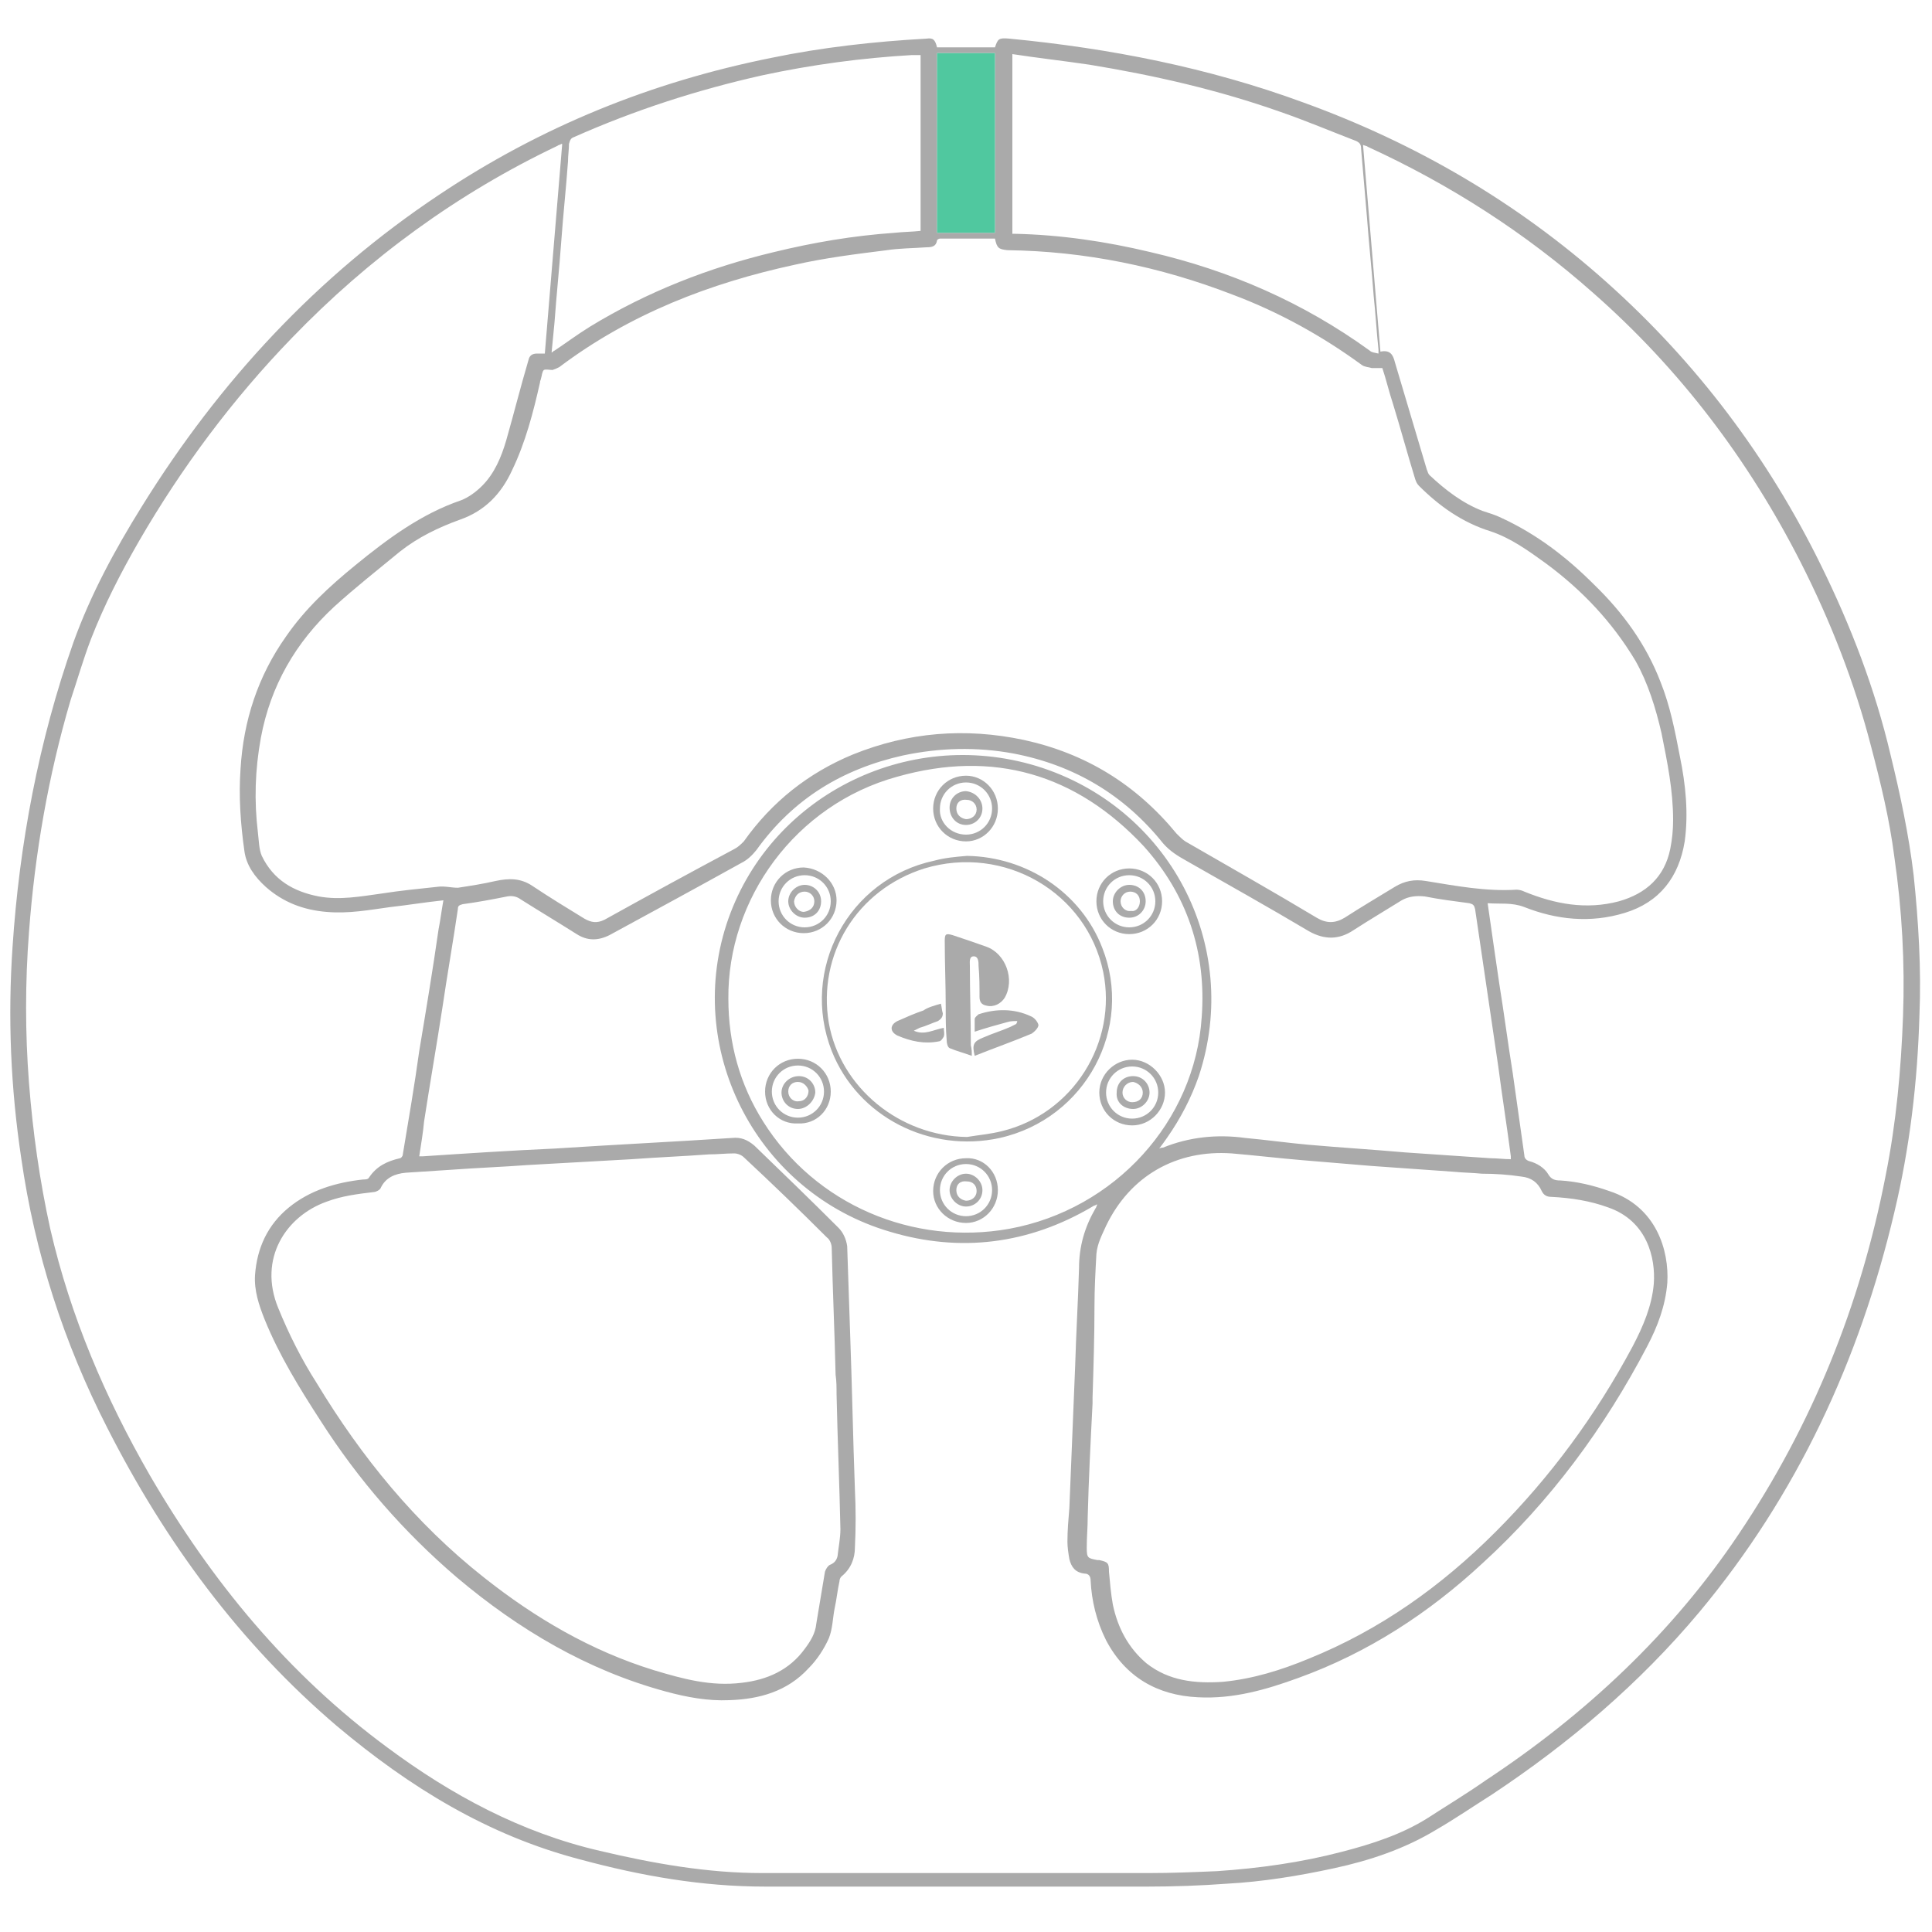 <?xml version="1.0" standalone="no"?><!DOCTYPE svg PUBLIC "-//W3C//DTD SVG 1.1//EN" "http://www.w3.org/Graphics/SVG/1.1/DTD/svg11.dtd"><svg t="1652685928234" class="icon" viewBox="0 0 1024 1024" version="1.1" xmlns="http://www.w3.org/2000/svg" p-id="1788" xmlns:xlink="http://www.w3.org/1999/xlink" width="200" height="200"><defs><style type="text/css"></style></defs><path d="M496.64 25.088h30.72c1.536-4.608 2.048-5.12 7.68-4.608 53.248 5.12 105.472 15.36 155.648 33.792 59.392 21.504 113.152 52.736 160.768 95.232 47.616 42.496 85.504 92.672 113.664 150.016 15.872 32.256 28.672 65.536 36.864 100.352 5.12 20.992 9.728 42.496 12.288 64 2.56 24.576 4.096 49.664 3.072 74.24-1.024 35.328-5.12 70.144-13.312 104.448-18.432 78.336-51.712 150.016-103.424 211.968-31.744 37.888-69.12 69.632-110.08 96.768-9.728 6.144-19.456 12.8-29.184 18.432-16.896 10.24-35.328 16.384-54.272 20.48-18.944 4.096-37.888 7.168-56.832 8.192-13.824 1.024-28.16 1.536-41.984 1.536H405.504c-33.28 0-65.536-5.632-97.792-14.336-49.152-12.8-90.624-38.4-129.024-70.656-51.712-44.032-91.136-97.792-121.856-158.208-23.04-45.056-38.4-92.672-45.568-142.848-5.632-37.376-7.168-74.752-4.608-112.128C10.24 447.488 20.48 392.704 38.912 340.48c9.216-25.6 22.016-49.152 36.352-72.192 40.96-66.048 92.672-121.856 157.184-164.864C286.72 67.072 345.088 43.52 408.576 30.72c27.136-5.632 54.784-8.704 82.432-10.24 3.584-0.512 4.608 0.512 5.632 4.608zM222.208 612.864h2.048c23.04-1.536 46.592-3.072 69.632-4.096 31.232-2.048 62.976-3.584 94.208-5.632 4.608-0.512 8.192 1.024 11.776 4.096 14.848 14.336 29.696 28.672 44.544 43.52 2.56 2.56 4.096 6.144 4.608 9.728 0.512 15.36 1.024 30.72 1.536 45.568 1.024 27.648 1.536 55.808 2.56 83.456 0.512 10.24 0.512 20.48 0 30.72 0 5.632-2.048 11.264-7.168 15.36-0.512 0.512-1.024 1.536-1.024 2.56-1.024 4.608-1.536 9.728-2.56 14.336-1.024 5.12-1.024 10.752-3.072 15.872-2.56 5.632-6.144 11.264-10.752 15.872-11.264 12.288-26.112 16.384-41.984 16.896-11.264 0.512-22.528-1.536-33.792-4.608-41.472-11.264-77.824-32.768-110.592-60.416-28.16-24.064-52.224-51.712-72.192-82.944-11.264-17.408-22.016-34.816-29.696-53.76-3.072-7.68-5.632-15.36-5.12-23.552 1.024-14.336 6.656-26.624 17.92-35.84 11.264-9.216 25.088-13.312 39.424-14.848 1.024 0 2.56 0 3.072-1.024 4.096-6.144 9.728-8.704 16.384-10.24 0.512 0 1.536-1.024 1.536-2.048 3.072-18.432 6.144-36.352 8.704-54.784 3.584-21.504 7.168-43.008 10.24-64.512 1.024-5.12 1.536-9.728 2.56-15.36-9.728 1.024-18.944 2.56-28.16 3.584-11.264 1.536-22.016 3.584-33.792 2.56-12.288-1.024-23.04-5.12-32.256-13.312-5.632-5.12-10.24-11.264-11.264-18.944-2.048-14.336-3.072-29.184-2.048-43.52 1.536-25.6 9.216-49.152 24.064-70.144 10.24-14.848 23.04-26.624 36.864-37.888 16.896-13.824 34.816-27.136 55.808-34.304 4.096-1.536 8.192-4.608 11.264-7.68 6.656-6.656 10.24-15.36 12.8-24.064 4.096-14.336 7.68-28.672 11.776-42.496 0.512-2.56 2.048-3.584 4.608-3.584h4.096c3.072-37.376 6.144-74.24 9.216-111.104h-0.512c-0.512 0.512-1.536 0.512-2.048 1.024C242.688 102.4 195.584 136.704 154.624 179.2c-31.232 32.256-58.368 68.608-80.896 107.52-9.728 16.896-18.432 33.792-25.6 52.224-4.096 10.752-7.168 21.504-10.752 32.256C25.6 411.136 18.432 452.608 15.36 494.08c-2.048 26.624-2.048 53.248 0 79.872 2.048 26.112 5.632 51.712 11.264 77.312 10.752 46.592 29.184 89.6 52.736 130.56 32.768 56.32 73.216 105.472 125.952 144.384 33.792 25.088 70.656 45.056 112.64 54.784 28.16 6.656 56.832 11.776 86.016 11.776h204.8c12.288 0 24.576-0.512 36.352-1.024 22.528-1.536 44.544-4.608 66.048-10.24 15.872-4.096 31.744-9.216 45.568-17.92 10.24-6.656 20.48-12.8 30.72-19.968 52.736-34.816 98.816-77.824 134.144-130.56 38.912-57.856 64.512-121.344 77.824-189.952 5.632-28.16 8.192-56.32 9.216-84.48 1.024-28.16-0.512-56.32-4.608-84.48-2.56-19.968-7.168-38.912-12.288-58.368-8.704-33.792-21.504-66.56-37.376-97.792-27.648-54.272-64-102.4-110.08-142.848-35.84-31.744-75.776-57.344-119.296-77.312-0.512-0.512-1.536-0.512-2.56-1.024 3.072 36.864 6.144 73.216 9.216 109.568 5.12-1.024 6.656 1.536 7.68 5.632l16.896 56.832c0.512 1.024 0.512 2.048 1.536 3.072 8.192 7.68 17.408 14.848 28.16 18.944 3.072 1.024 6.656 2.048 9.728 3.584 18.944 8.704 34.816 20.992 49.152 35.328 15.36 14.848 27.648 31.744 35.328 51.712 5.12 12.8 7.68 26.112 10.24 39.424 3.072 14.848 4.608 30.208 2.56 45.056-3.072 18.944-13.312 32.256-31.744 37.888-18.432 5.632-36.352 3.584-53.248-3.072-6.656-2.56-12.8-1.536-19.456-2.048 2.048 14.336 4.096 28.672 6.144 42.496 2.56 15.872 4.608 31.744 7.168 47.616 2.048 14.336 4.096 29.184 6.144 43.52 0 1.536 1.024 2.56 2.56 3.072 4.096 1.024 8.192 3.584 10.24 7.168 1.536 2.56 3.584 3.072 6.144 3.072 8.704 0.512 17.408 2.56 26.112 5.632 25.088 8.192 31.744 31.744 30.72 48.64-1.024 12.288-5.12 23.04-10.752 33.792-22.528 43.008-51.2 81.92-87.04 114.688-28.672 26.624-60.928 47.616-97.792 60.928-16.896 6.144-34.304 11.264-53.248 10.24-21.504-1.024-38.4-10.752-48.64-30.208-5.12-10.24-7.68-20.992-8.192-31.744 0-2.048-1.024-3.584-3.072-3.584-5.12-0.512-7.168-3.584-8.192-7.68-0.512-3.072-1.024-6.144-1.024-9.216 0-6.144 0.512-11.776 1.024-17.92l3.072-75.264c0.512-17.408 1.536-34.304 2.048-51.712 0-11.776 3.072-22.016 8.704-31.744 0.512-0.512 0.512-1.536 1.024-2.048h-0.512c-0.512 0.512-1.536 0.512-2.048 1.024-33.792 19.968-70.144 24.576-107.52 13.312-69.632-20.48-108.544-94.72-86.528-162.816 22.016-67.584 95.232-104.96 164.352-83.968 70.144 21.504 109.056 94.72 86.016 164.352-4.096 11.776-9.728 22.528-16.896 32.768-1.024 1.536-2.56 3.584-4.096 5.632 1.024-0.512 1.536-0.512 2.048-0.512 13.824-5.632 28.672-7.168 43.52-5.12 11.264 1.024 22.016 2.56 33.28 3.584 17.408 1.536 34.304 2.56 51.712 4.096 14.848 1.024 29.696 2.048 45.056 3.072 3.584 0 7.168 0.512 10.752 0.512v-1.536c-2.048-15.872-4.608-31.744-6.656-47.616-4.096-27.648-8.192-55.808-12.288-83.456-0.512-2.048-1.024-2.56-3.072-3.072-7.68-1.024-15.872-2.048-23.552-3.584-4.608-0.512-8.704 0-12.288 2.048-8.192 5.12-16.896 10.24-25.6 15.872-7.68 5.12-15.36 5.12-23.552 0.512-21.504-12.8-43.52-25.088-65.024-37.376-4.608-2.56-8.704-5.12-12.288-9.216-20.48-25.6-47.104-41.472-79.36-47.616-19.456-3.584-38.912-3.072-58.368 1.024-32.256 7.168-58.368 23.04-77.824 50.176-2.048 2.56-4.608 5.12-7.68 6.656-23.04 12.8-46.592 25.6-70.144 38.4-6.144 3.072-11.776 3.072-17.408-0.512-9.728-6.144-19.968-12.288-29.696-18.432-2.048-1.536-4.608-2.048-7.168-1.536-7.68 1.536-15.872 3.072-23.552 4.096-2.048 0.512-2.56 1.024-2.56 2.56-2.56 17.408-5.632 34.816-8.192 52.224-3.072 19.968-6.656 40.448-9.728 60.416-0.512 5.632-1.536 11.776-2.56 18.432z m305.152-486.4h-29.184c-0.512 0-1.536 0.512-1.536 1.024-0.512 3.072-2.56 3.584-5.632 3.584-7.168 0.512-14.336 0.512-20.992 1.536-16.384 2.048-32.768 4.096-48.64 7.68-45.056 9.728-87.552 26.112-124.928 54.272-1.024 0.512-2.048 1.024-3.584 1.536-1.536 0-3.584-0.512-4.608 0-1.024 1.024-1.024 3.072-1.536 4.608 0 0.512-0.512 1.024-0.512 2.048-3.584 15.872-7.68 31.744-14.848 46.592-5.632 12.288-14.336 21.504-27.648 26.112-11.264 4.096-22.016 9.216-31.744 16.896-11.776 9.728-23.552 18.944-34.816 29.184-20.48 18.944-33.792 41.984-38.912 69.632-3.072 16.896-3.584 33.28-1.536 50.176 0.512 4.096 0.512 8.704 2.048 12.288 6.144 12.8 16.896 18.944 30.208 21.504 11.264 2.048 22.016 0 33.28-1.536 9.728-1.536 19.968-2.56 29.696-3.584 3.584-0.512 7.168 0.512 10.752 0.512 6.656-1.024 13.312-2.048 19.968-3.584 7.168-1.536 13.312-1.536 19.456 2.56 9.216 6.144 18.432 11.776 27.648 17.408 3.584 2.048 6.656 2.56 10.752 0.512 23.04-12.8 45.568-25.088 68.608-37.376 2.048-1.024 3.584-2.56 5.12-4.096 14.848-20.992 34.304-36.352 57.856-46.08 29.184-11.776 59.392-14.336 90.624-7.68 32.768 7.168 59.392 23.552 80.896 49.664 1.536 1.536 3.072 3.072 4.608 4.096 23.04 13.312 46.592 26.624 69.632 40.448 5.12 3.072 9.728 3.072 14.848 0 8.704-5.632 17.408-10.752 26.624-16.384 5.12-3.072 10.24-4.096 16.384-3.072 15.872 2.56 31.744 5.632 48.128 4.608 1.536 0 3.072 0.512 4.096 1.024 16.384 6.656 32.768 9.728 50.176 5.12 14.336-4.096 24.064-12.8 27.136-27.648 1.024-5.12 1.536-10.24 1.536-15.36 0-15.872-3.072-30.72-6.144-46.08-3.072-13.312-7.168-26.624-13.824-38.4-12.288-20.48-28.16-37.376-47.616-51.712-9.216-6.656-18.432-13.312-29.184-16.896-14.848-4.608-27.136-13.312-37.888-24.064-1.024-1.024-1.536-2.048-2.048-3.584-4.096-13.312-7.68-26.624-11.776-39.936-2.048-6.144-3.584-12.8-5.632-18.944H727.04c-1.536-0.512-3.584-0.512-5.12-1.536-20.992-15.36-44.032-28.16-68.608-37.376-38.4-14.848-78.336-23.04-119.296-23.552-4.608-0.512-5.632-1.024-6.656-6.144zM443.392 738.816c0-3.584 0-6.656-0.512-10.24-0.512-22.528-1.536-44.544-2.048-67.072 0-2.048-1.024-4.608-2.56-5.632-14.336-14.336-29.184-28.672-44.032-42.496-1.024-1.024-3.072-2.048-5.12-2.048-4.608 0-8.704 0.512-13.312 0.512-13.824 1.024-27.136 1.536-40.96 2.56-18.432 1.024-36.352 2.048-54.784 3.072-13.824 1.024-27.648 1.536-41.472 2.56-7.68 0.512-15.872 1.024-23.552 1.536-5.632 0.512-10.752 2.56-13.312 8.192-0.512 1.024-2.56 2.048-3.584 2.048-8.704 1.024-16.896 2.048-25.088 5.12-21.504 7.68-36.352 30.208-25.6 56.32 5.632 13.824 12.288 27.136 20.48 39.936 23.552 38.912 52.224 74.24 88.576 102.912 27.136 21.504 56.832 38.912 90.112 49.152 15.36 4.608 30.208 8.704 46.592 6.656 13.312-1.536 25.088-6.656 33.28-17.92 3.072-4.096 5.632-8.192 6.144-13.312l4.608-27.648c0.512-1.536 1.536-3.072 2.56-3.584 2.56-1.024 3.584-2.56 4.096-4.608 0.512-4.608 1.536-9.728 1.536-14.336-0.512-24.064-1.536-47.616-2.048-71.68z m135.68 2.048v3.072c-1.024 19.968-2.048 39.936-2.56 59.904 0 5.632-0.512 10.752-0.512 16.384s0.512 5.632 5.632 6.656h1.024c4.608 1.024 5.12 1.536 5.12 6.144 0.512 5.632 1.024 11.776 2.048 17.408 2.56 12.288 8.192 23.04 17.92 31.232 11.776 9.216 25.6 10.752 40.448 9.728 15.872-1.536 30.72-6.144 45.568-12.288 37.888-15.36 70.144-38.4 98.816-67.072 29.184-29.184 53.248-61.952 72.704-98.304 5.632-10.752 10.24-21.504 11.264-33.28 1.024-13.824-3.584-33.28-24.064-40.448-9.728-3.584-19.968-5.12-30.208-5.632-2.56 0-4.096-1.024-5.12-3.072-2.048-4.608-5.632-7.168-10.752-7.68-6.656-1.024-13.824-1.536-20.992-1.536-5.12-0.512-9.728-0.512-14.848-1.024-14.336-1.024-29.184-2.048-43.52-3.072l-36.864-3.072c-12.288-1.024-25.088-2.56-37.376-3.584-29.184-2.048-53.76 11.776-66.56 38.4-2.048 4.608-4.608 9.216-5.12 14.848-0.512 9.216-1.024 18.432-1.024 27.648 0 15.872-0.512 32.256-1.024 48.64z m-193.024-211.456c0 23.552 6.144 45.568 18.432 65.024 27.648 44.032 79.36 66.048 130.56 56.832 55.808-10.24 98.304-56.832 101.888-112.128 2.56-34.304-7.68-65.024-30.72-90.624-35.84-38.4-79.872-51.2-130.56-36.864-54.272 14.848-90.112 65.024-89.6 117.76zM487.936 29.184h-4.608c-26.624 1.536-53.248 5.12-79.36 10.752-34.304 7.68-67.584 18.432-99.84 32.768-1.536 0.512-2.048 1.536-2.56 3.584 0 3.072-0.512 6.144-0.512 9.216-1.024 14.336-2.56 28.16-3.584 42.496-1.024 14.336-2.56 28.672-3.584 43.008-0.512 5.12-1.024 10.24-1.536 15.872 1.024-0.512 1.024-1.024 1.536-1.024 6.144-4.096 12.288-8.704 18.944-12.8 30.208-18.432 62.976-31.232 97.28-39.424 20.992-5.12 41.984-8.704 64-10.24 4.608-0.512 9.216-0.512 13.824-1.024V29.184z m48.64-0.512v95.232h1.024c24.576 0.512 48.64 4.096 72.192 9.728 41.984 9.728 80.896 26.624 116.224 52.224 1.024 1.024 2.56 1.024 4.608 1.536v-2.048c-1.024-9.728-1.536-18.944-2.56-28.672-1.024-13.824-2.56-28.16-3.584-41.984-1.024-11.776-2.048-24.064-3.072-35.84 0-2.048-0.512-3.072-2.56-4.096-13.312-5.12-26.624-10.752-39.936-15.36-33.28-11.776-67.072-19.456-101.376-25.088-13.824-2.048-27.648-3.584-40.96-5.632zM496.64 28.16v95.232h30.72V28.16h-30.72z" fill="#AAAAAA" p-id="1789"></path><path d="M512.512 453.632c31.744 0.512 60.416 19.456 71.68 48.64 16.896 42.496-8.704 90.624-54.272 100.864-37.376 8.192-75.264-11.264-89.088-46.08-16.896-43.008 8.704-91.136 54.272-100.864 5.632-1.536 11.264-2.048 17.408-2.56z m0 148.992c6.144-1.024 12.288-1.536 18.432-3.072 37.888-9.216 61.44-47.104 53.76-84.48-8.704-41.984-52.224-67.584-94.72-54.784-35.84 11.264-56.832 45.568-50.688 81.92 6.144 34.304 37.376 59.904 73.216 60.416z" fill="#AAAAAA" p-id="1790"></path><path d="M600.064 596.48c-9.728 0-17.408-7.68-17.408-17.408s8.192-17.408 17.408-17.408c9.216 0 17.408 8.192 17.408 17.408 0 9.216-7.68 17.408-17.408 17.408z m0-3.584c7.68 0 13.824-6.144 13.824-13.824 0-7.68-6.144-13.824-13.824-13.824-7.68 0-13.824 6.144-13.824 13.824 0 7.68 6.144 13.824 13.824 13.824zM528.896 428.544c0 9.728-7.68 17.408-16.896 17.408-9.728 0-17.408-7.68-17.408-17.408s7.68-17.408 17.408-17.408c9.216 0 16.896 7.68 16.896 17.408z m-16.896 13.824c7.68 0 13.824-6.144 13.824-13.824 0-7.68-6.144-13.824-13.824-13.824-7.68 0-13.824 6.144-13.824 13.824-0.512 7.168 5.632 13.824 13.824 13.824zM598.528 495.104c-9.728 0-17.408-7.68-17.408-17.408s7.68-17.408 17.408-17.408 17.408 7.68 17.408 17.408-7.68 17.408-17.408 17.408z m0-3.584c7.68 0 13.824-6.144 13.824-13.824 0-7.68-6.144-13.824-13.824-13.824-7.68 0-13.824 6.144-13.824 13.824 0 7.68 6.144 13.824 13.824 13.824zM528.896 630.784c0 9.728-7.68 17.408-16.896 17.408-9.728 0-17.408-7.68-17.408-16.896 0-9.728 7.68-17.408 17.408-17.408 9.216-0.512 16.896 7.168 16.896 16.896z m-16.896-13.824c-7.68 0-13.824 6.144-13.824 13.824 0 7.68 6.144 13.824 13.824 13.824 7.68 0 13.824-6.144 13.824-13.824 0-7.68-6.144-13.824-13.824-13.824zM443.392 477.184c0 9.728-7.68 17.408-17.408 17.408s-17.408-7.68-17.408-17.408 7.68-17.408 17.408-17.408c9.728 0.512 17.408 8.192 17.408 17.408z m-16.896-13.312c-7.68 0-13.824 6.144-13.824 13.824 0 7.68 6.144 13.824 13.824 13.824 7.68 0 13.824-6.144 13.824-13.824 0-7.68-6.144-13.824-13.824-13.824zM405.504 578.56c0-9.728 7.68-17.408 17.408-17.408s17.408 7.68 17.408 17.408-7.68 17.408-17.408 16.896c-9.728 0.512-17.408-7.168-17.408-16.896z m3.584 0c0 7.68 6.144 13.824 13.824 13.824 7.68 0 13.824-6.144 13.824-13.824 0-7.68-6.144-13.824-13.824-13.824-7.68 0-13.824 6.144-13.824 13.824zM515.072 559.616c-4.096-1.536-8.192-2.56-11.776-4.096-1.024-0.512-1.536-2.56-1.536-4.096-0.512-6.144-0.512-11.776-0.512-17.92 0-11.776-0.512-23.04-0.512-34.816 0-3.584 0.512-4.096 4.096-3.072 6.144 2.048 12.288 4.096 17.92 6.144 10.24 3.584 15.36 17.408 9.728 27.136-2.048 3.072-5.632 5.12-9.728 4.096-2.56-0.512-3.584-2.048-3.584-4.608 0-5.632 0-10.752-0.512-16.384 0-2.048 0-5.12-2.56-5.12s-2.048 3.072-2.048 5.12c0 13.824 0.512 28.16 0.512 41.984 0.512 2.048 0.512 3.584 0.512 5.632z" fill="#AAAAAA" p-id="1791"></path><path d="M539.136 541.184c-1.536 0-3.584 0-5.12 0.512-5.632 1.536-11.264 3.072-17.408 5.12v-6.656c0-1.024 1.536-2.048 2.048-2.56 9.216-3.072 18.944-3.072 27.648 1.024 1.536 0.512 3.584 2.56 4.096 4.608 0 1.536-2.048 3.584-3.584 4.608-9.728 4.096-19.968 7.68-30.208 11.776-1.536-6.144-0.512-7.68 4.608-9.728 4.608-2.048 9.728-3.584 14.336-5.632l3.072-1.536c0.512-1.024 0.512-1.024 0.512-1.536zM498.688 531.968c0.512 2.048 0.512 3.584 1.024 5.12 0 2.048-1.024 3.072-2.56 4.096-3.072 1.024-6.144 2.56-9.728 3.584l-3.072 1.536c5.632 2.56 10.24-0.512 15.872-1.536 0 1.536 0.512 3.072 0 4.608-0.512 1.024-1.536 2.56-2.56 2.56-7.68 1.536-14.848 0-22.016-3.072-4.096-2.048-4.096-5.632 0-7.68 4.608-2.048 9.216-4.096 13.824-5.632 2.048-1.536 5.632-2.56 9.216-3.584zM591.872 579.072c0-5.12 3.584-8.704 8.704-8.704s8.704 4.096 8.704 8.704c0 4.608-4.096 8.704-8.704 8.704-5.12 0-9.216-3.584-8.704-8.704z m13.824 0c0-3.072-2.56-5.12-5.12-5.632-3.072 0-5.632 2.56-5.632 5.632 0 3.072 2.56 5.12 5.12 5.12 3.584 0 5.632-2.048 5.632-5.12zM520.704 428.544c0 5.12-4.096 8.704-8.704 8.704-5.12 0-8.704-4.096-8.704-9.216s4.096-8.704 8.704-8.704c5.12 0.512 8.704 4.608 8.704 9.216z m-13.824 0c0 3.072 2.048 5.12 5.12 5.632 3.072 0 5.632-2.048 5.632-5.12s-2.56-5.12-5.12-5.12c-3.584-0.512-5.632 1.536-5.632 4.608zM598.528 468.992c5.12 0 8.704 3.584 8.704 8.704 0 4.608-3.584 8.704-8.704 8.704s-8.704-3.584-8.704-8.704c0-4.608 4.096-8.704 8.704-8.704z m5.632 8.704c0-3.072-2.048-5.12-5.12-5.12s-5.12 2.56-5.12 5.12c0 3.072 2.56 5.632 5.632 5.12 2.56 0.512 4.608-2.048 4.608-5.12zM520.704 630.784c0 5.12-4.096 8.704-8.704 8.704-4.608 0-8.704-4.096-8.704-8.704 0-4.608 4.096-8.704 8.704-8.704 4.608 0 8.704 4.096 8.704 8.704z m-13.824 0c0 3.072 2.048 5.12 5.12 5.632 3.072 0 5.632-2.048 5.632-5.12s-2.048-5.12-5.12-5.12c-3.584-0.512-5.632 1.536-5.632 4.608zM435.2 477.696c0 5.12-3.584 8.704-8.704 8.704-4.608 0-8.704-4.096-8.704-8.704 0-4.608 4.096-8.704 8.704-8.704 4.608 0 8.704 3.584 8.704 8.704z m-3.584 0c0-3.072-2.56-5.12-5.12-5.12-3.072 0-5.12 2.048-5.632 5.12 0 3.072 2.56 5.632 5.12 5.632 3.584-0.512 5.632-2.56 5.632-5.632zM422.912 587.776c-5.12 0-8.704-4.096-8.704-8.704 0-4.608 4.096-8.704 9.216-8.704s8.704 4.096 8.704 8.704c-0.512 4.608-4.608 8.704-9.216 8.704z m0-14.336c-3.072 0-5.12 2.048-5.12 5.12s2.56 5.632 5.632 5.12c3.072 0 5.12-2.56 5.12-5.632-0.512-2.048-2.56-4.608-5.632-4.608z" fill="#AAAAAA" p-id="1792"></path><path d="M496.64 28.16h30.72v95.232h-30.72z" fill="#50C89F" p-id="1793"></path></svg>